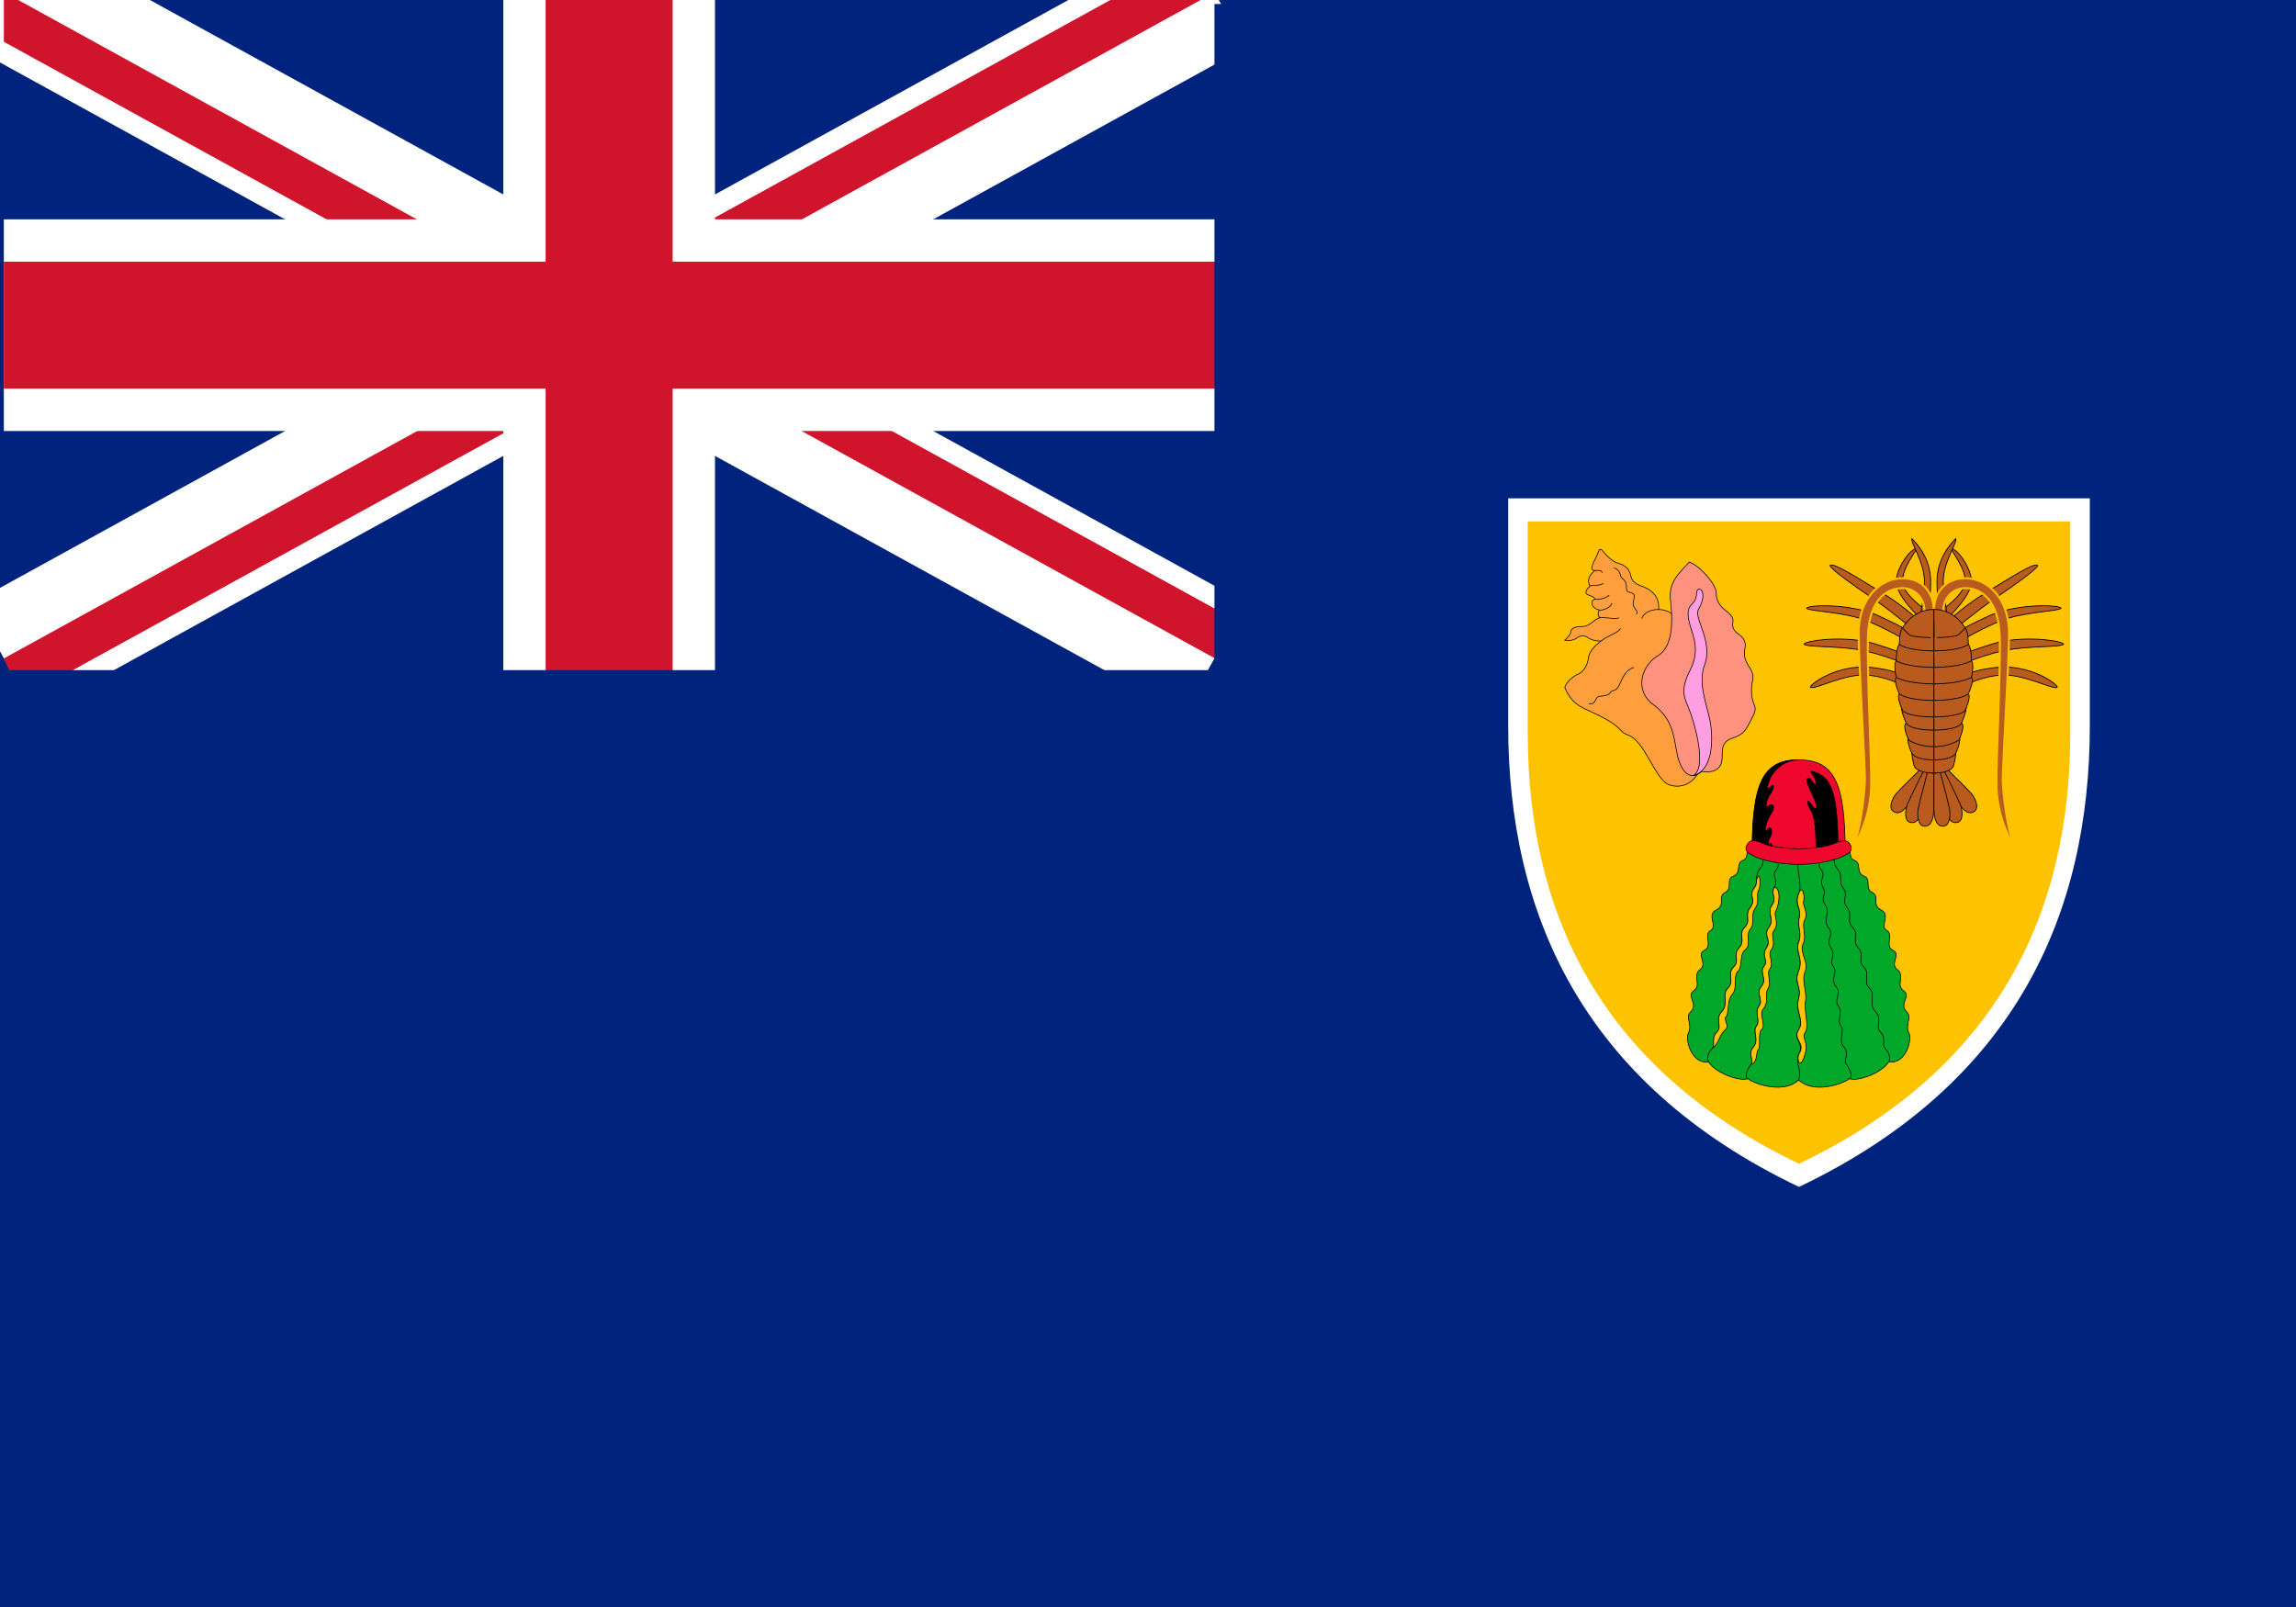 <?xml version="1.0" encoding="UTF-8" standalone="no"?>
<svg
   xmlns:dc="http://purl.org/dc/elements/1.1/"
   xmlns:cc="http://creativecommons.org/ns#"
   xmlns:rdf="http://www.w3.org/1999/02/22-rdf-syntax-ns#"
   xmlns:svg="http://www.w3.org/2000/svg"
   xmlns="http://www.w3.org/2000/svg"
   xmlns:sodipodi="http://sodipodi.sourceforge.net/DTD/sodipodi-0.dtd"
   xmlns:inkscape="http://www.inkscape.org/namespaces/inkscape"
   width="1000"
   height="700"
   viewBox="0 0 1200 600"
   version="1.1"
   id="svg37"
   sodipodi:docname="tc.svg"
   inkscape:version="0.92.3 (2405546, 2018-03-11)">
  <defs
     id="defs41" />
  <sodipodi:namedview
     pagecolor="#ffffff"
     bordercolor="#666666"
     borderopacity="1"
     objecttolerance="10"
     gridtolerance="10"
     guidetolerance="10"
     inkscape:pageopacity="0"
     inkscape:pageshadow="2"
     inkscape:window-width="2560"
     inkscape:window-height="1376"
     id="namedview39"
     showgrid="false"
     inkscape:zoom="0.953584"
     inkscape:cx="562.0678"
     inkscape:cy="432.26714"
     inkscape:window-x="0"
     inkscape:window-y="0"
     inkscape:window-maximized="1"
     inkscape:current-layer="svg37" />
  <clipPath
     id="c">
    <path
       d="M0,0V150H700V300H600zM600,0H300V350H0V300z"
       id="path2" />
  </clipPath>
  <rect
     width="1200"
     height="842.873"
     id="rect5"
     x="0"
     y="-122.066"
     style="fill:#00247d;stroke-width:1.185" />
  <path
     d="M 2.009,-124.127 634.737,224.072 m 0,-348.2 L 2.009,224.072"
     id="path7"
     inkscape:connector-curvature="0"
     style="stroke:#ffffff;stroke-width:66.38" />
  <path
     d="M 0,0 600,300 M 600,0 0,300"
     clip-path="url(#c)"
     id="path9"
     inkscape:connector-curvature="0"
     transform="matrix(1.055,0,0,1.161,2.009,-124.127)"
     style="stroke:#cf142b;stroke-width:40" />
  <path
     d="M 318.373,-124.127 V 282.106 M 2.009,49.973 H 740.192"
     id="path11"
     inkscape:connector-curvature="0"
     style="stroke:#ffffff;stroke-width:110.634" />
  <path
     d="M 318.373,-124.127 V 282.106 M 2.009,49.973 H 740.192"
     id="path13"
     inkscape:connector-curvature="0"
     style="stroke:#cf142b;stroke-width:66.38" />
  <path
     d="M 2.009,230.283 H 634.737 V -117.916 H 845.647 V 346.35 H 2.009 Z"
     id="path15"
     inkscape:connector-curvature="0"
     style="fill:#00247d;stroke-width:1.106" />
  <g
     transform="matrix(1.395,0,0,1.395,-315.233,-98.059)"
     id="g169">
    <path
       style="fill:#ffffff"
       inkscape:connector-curvature="0"
       d="m 1008.94,170.989 v 85.175 c 0,69.928 -27.467,133.94 -108.953,172.848 -81.488,-38.909 -108.956,-102.921 -108.956,-172.849 V 170.988 h 217.907 z"
       id="path17" />
    <path
       style="fill:#fdc300"
       inkscape:connector-curvature="0"
       d="m 1001.61,179.669 v 79.444 c 0,65.223 -25.619,124.928 -101.623,161.218 C 823.983,384.04 798.364,324.335 798.364,259.112 v -79.444 h 203.246 z"
       id="path19" />
    <g
       style="fill:#ff9e3d;stroke:#000000;stroke-width:0.26"
       id="g45">
      <path
         inkscape:connector-curvature="0"
         d="m 852.667,214.487 c -1.471,-1.103 -3.066,-1.778 -5.271,-1.839 0.487,-5.394 -3.433,-7.724 -6.254,-8.705 -2.817,-0.981 -3.8,-2.084 -4.287,-4.291 -0.492,-2.207 -1.962,-3.555 -4.537,-4.291 -2.575,-0.736 -4.783,-3.31 -5.762,-4.536 -0.979,-1.226 -1.35,-0.981 -2.083,1.103 -0.737,2.084 -3.679,6.007 -0.983,6.13 -1.958,1.593 -3.062,3.433 -1.837,5.884 -1.35,1.103 -2.329,2.697 -0.492,3.31 1.842,0.613 2.329,1.103 2.454,1.594 -1.654,0 -2.083,3.31 1.837,4.046 -0.858,0.122 -1.225,2.82 0.371,2.82 -2.208,0 -4.05,3.311 -6.866,3.311 -2.821,0 -4.291,0.613 -4.412,1.839 -0.125,1.226 -1.596,2.697 -2.329,3.31 2.083,0.245 3.429,0 4.533,-0.858 1.104,-0.858 2.941,-1.103 4.171,-0.123 1.225,0.981 3.8,1.471 5.025,1.226 -2.696,1.839 -4.658,4.291 -4.904,6.62 -0.246,2.33 -1.837,5.027 -3.679,5.762 -1.837,0.735 -4.287,2.697 -5.146,5.027 2.329,5.762 5.633,7.185 8.945,8.704 5.887,2.698 9.562,4.659 12.016,7.356 2.45,2.697 3.433,0.735 7.108,5.394 3.679,4.659 7.112,13.486 10.787,14.957 3.679,1.471 8.337,0.49 11.033,-4.169 2.7,-4.659 4.416,-51.736 -9.437,-59.583 z"
         id="path21" />
      <path
         style="fill:#ff927f"
         inkscape:connector-curvature="0"
         d="m 858.921,194.871 c -3.433,3.678 -7.85,7.356 -7.112,13.976 0.737,6.62 1.471,17.409 -4.658,21.087 -6.129,3.678 -9.07,12.996 -1.717,18.39 7.354,5.395 7.6,12.015 8.824,18.145 1.229,6.13 4.416,11.034 9.32,6.865 4.9,0.735 7.6,-1.226 7.6,-5.149 0,-3.923 0.246,-6.13 3.921,-7.356 3.679,-1.226 4.658,-2.452 6.375,-5.762 1.717,-3.31 2.696,-4.781 1.717,-6.743 -0.979,-1.961 -1.35,-6.007 -0.612,-8.95 0.737,-2.942 -0.979,-4.536 -1.962,-6.375 -0.979,-1.839 -1.346,-3.433 -0.858,-5.885 0.492,-2.452 -0.733,-4.046 -2.45,-5.272 -1.717,-1.226 -2.454,-2.452 -2.083,-4.414 0.367,-1.961 -1.229,-3.187 -3.066,-4.659 -1.837,-1.471 -3.187,-3.433 -3.187,-6.375 0,-2.943 -5.637,-9.808 -10.049,-11.525 z"
         id="path23" />
      <path
         style="fill:#ff9ee1"
         inkscape:connector-curvature="0"
         d="m 860.267,274.928 c 8.212,-2.084 7.479,-15.57 6.254,-21.209 -1.229,-5.64 -4.379,-13.717 -1.962,-20.106 3.433,-9.072 -4.171,-17.654 -2.208,-21.087 1.962,-3.433 1.717,-5.272 1.471,-6.375 -0.242,-1.103 -2.083,-1.961 -2.204,0.368 -0.125,2.329 -0.737,3.187 -2.208,4.659 -1.471,1.471 -1.104,4.659 0,8.214 1.104,3.555 3.433,8.95 -0.246,16.06 -3.675,7.111 -2.162,10.279 -0.733,13.609 2.204,5.149 7.479,23.049 1.837,25.868 z"
         id="path25" />
      <path
         inkscape:connector-curvature="0"
         d="m 823.49,198.059 c 0.921,0 2.7,-0.368 2.7,0.858"
         id="path27" />
      <path
         inkscape:connector-curvature="0"
         d="m 821.652,203.943 c 1.104,-0.797 3.066,0.123 5.025,-1.042"
         id="path29" />
      <path
         inkscape:connector-curvature="0"
         d="m 823.615,208.847 c 1.471,0 3.433,-0.061 5.271,-1.533"
         id="path31" />
      <path
         inkscape:connector-curvature="0"
         d="m 825.452,212.893 c 1.35,0 3.862,-0.858 4.475,-2.636"
         id="path33" />
      <path
         inkscape:connector-curvature="0"
         d="m 825.823,215.713 c 2.633,-0.123 6.129,0.858 6.616,-0.061"
         id="path35" />
      <path
         inkscape:connector-curvature="0"
         d="m 825.944,224.417 c 1.837,-1.716 6.191,-2.881 7.17,-4.659"
         id="path37" />
      <path
         inkscape:connector-curvature="0"
         d="m 830.602,197.078 c 3.062,0.981 1.796,2.876 3.308,4.046 2.7,2.084 0.246,4.414 2.454,5.027 2.204,0.613 2.167,0.985 1.592,3.433 -0.675,2.881 2.083,3.003 1.104,4.904"
         id="path39" />
      <path
         inkscape:connector-curvature="0"
         d="m 847.397,212.648 c -1.225,0 -4.841,0.123 -6.375,3.371"
         id="path41" />
      <path
         inkscape:connector-curvature="0"
         d="m 821.223,248.018 c 1.412,0.245 2.117,-0.558 2.512,-1.348 0.429,-0.858 0.612,-1.471 1.9,-1.533 1.287,-0.062 3.25,-0.429 3.679,-1.41 0.429,-0.98 1.962,-0.061 3.25,-2.636 1.287,-2.574 2.146,-5.639 5.575,-6.743"
         id="path43" />
    </g>
    <g
       style="stroke:#000000;stroke-width:0.26"
       id="g77">
      <g
         style="fill:#00a728"
         id="g59">
        <path
           inkscape:connector-curvature="0"
           d="m 918.475,301.589 c 1.387,2.016 -0.05,4.195 2.304,5.067 2.758,1.021 0.35,4.649 3.604,5.927 2.883,1.134 0.021,4.602 3.137,6.16 2.787,1.395 -0.467,4.649 3.254,6.509 3.716,1.859 -0.7,6.043 2.092,7.67 2.787,1.627 -0.929,5.811 2.325,7.438 3.254,1.627 -1.396,4.881 1.625,7.206 3.021,2.324 -0.696,5.811 2.325,7.903 3.021,2.092 -1.854,4.886 1.162,7.903 2.325,2.324 -0.837,4.601 0.929,8.135 1.162,2.324 -1.162,11.622 -7.67,10.692 -2.325,3.952 -11.387,7.438 -14.641,6.276 -3.254,2.324 -13.712,5.579 -19.061,0.465 -5.341,5.114 -15.803,1.859 -19.057,-0.465 -3.254,1.162 -12.316,-2.324 -14.641,-6.276 -6.508,0.93 -8.833,-8.368 -7.67,-10.692 1.767,-3.535 -1.396,-5.811 0.929,-8.135 3.016,-3.018 -1.858,-5.811 1.162,-7.903 3.021,-2.092 -0.696,-5.579 2.325,-7.903 3.021,-2.325 -1.629,-5.579 1.625,-7.206 3.254,-1.627 -0.462,-5.811 2.325,-7.438 2.791,-1.627 -1.625,-5.811 2.092,-7.67 3.721,-1.86 0.467,-5.114 3.254,-6.509 3.116,-1.558 0.254,-5.026 3.137,-6.16 3.254,-1.278 0.846,-4.906 3.604,-5.927 2.392,-0.885 0.867,-3.121 2.375,-5.163 6.92,2.723 28.344,4.676 37.156,0.096 z"
           id="path47" />
        <path
           inkscape:connector-curvature="0"
           d="m 887.544,302.239 c -2.558,2.557 0.467,4.416 -2.092,7.438 -2.558,3.022 -0.233,4.649 -2.325,7.438 -2.092,2.789 0.929,4.184 -1.396,7.206 -2.321,3.022 0.467,4.881 -2.092,7.438 -2.554,2.557 0.467,4.881 -2.092,7.671 -2.554,2.789 0.467,4.649 -2.092,7.205 -2.554,2.557 0.467,5.347 -2.092,7.903 -2.554,2.557 0.467,5.811 -2.325,8.833 -2.787,3.021 0.467,5.346 -1.858,7.67 -2.325,2.324 -0.233,4.649 -1.858,6.276 -1.629,1.627 -1.858,3.894 -1.162,4.881"
           id="path49" />
        <path
           inkscape:connector-curvature="0"
           d="m 892.423,303.169 c -2.321,3.022 1.162,4.416 -0.929,6.973 -2.092,2.557 0.929,3.487 -0.696,6.509 -1.625,3.022 1.162,3.719 -0.929,6.741 -2.092,3.022 1.162,5.346 -1.162,8.368 -2.325,3.022 1.162,4.649 -0.929,7.671 -2.092,3.021 0.929,4.649 -0.929,6.973 -1.862,2.324 1.392,4.649 -0.929,7.438 -2.325,2.79 0.929,4.881 -0.933,7.438 -1.858,2.557 0.7,5.346 -0.929,7.438 -1.625,2.092 1.162,5.114 -1.162,7.903 -2.325,2.789 0.467,4.649 -0.929,6.509 -1.396,1.859 -2.496,4.591 -1.162,5.346"
           id="path51" />
        <path
           inkscape:connector-curvature="0"
           d="m 899.86,305.958 c -1.158,4.86 1.629,9.18 0,13.23 -1.625,4.05 1.162,5.67 0.233,8.91 -0.929,3.24 1.162,5.67 -0.233,9.18 -1.392,3.51 1.862,6.21 0,10.8 -1.858,4.59 1.2,5.733 0,10.26 -1.392,5.266 2.325,8.055 0,11.774 -2.321,3.719 2.096,4.649 0.233,8.833 -1.858,4.184 1.162,5.811 -0.233,9.995"
           id="path53" />
        <path
           inkscape:connector-curvature="0"
           d="m 912.18,302.239 c 2.558,2.557 -0.467,4.416 2.092,7.438 2.558,3.022 0.233,4.649 2.325,7.438 2.092,2.789 -0.929,4.184 1.396,7.206 2.321,3.022 -0.467,4.881 2.092,7.438 2.554,2.557 -0.467,4.881 2.092,7.671 2.554,2.789 -0.467,4.649 2.092,7.205 2.554,2.557 -0.467,5.347 2.092,7.903 2.554,2.557 -0.467,5.811 2.325,8.833 2.787,3.021 -0.467,5.346 1.858,7.67 2.325,2.324 0.233,4.649 1.858,6.276 1.629,1.627 1.862,3.894 1.162,4.881"
           id="path55" />
        <path
           inkscape:connector-curvature="0"
           d="m 907.301,303.169 c 2.321,3.022 -1.162,4.416 0.929,6.973 2.092,2.557 -0.929,3.487 0.696,6.509 1.629,3.022 -1.162,3.719 0.929,6.741 2.092,3.022 -1.162,5.346 1.162,8.368 2.325,3.022 -1.162,4.649 0.929,7.671 2.092,3.021 -0.929,4.649 0.929,6.973 1.862,2.324 -1.392,4.649 0.933,7.438 2.321,2.79 -0.933,4.881 0.929,7.438 1.858,2.557 -0.7,5.346 0.929,7.438 1.625,2.092 -1.162,5.114 1.162,7.903 2.325,2.789 -0.467,4.649 0.929,6.509 1.396,1.859 2.5,4.591 1.162,5.346"
           id="path57" />
      </g>
      <g
         style="fill:#fcc300"
         id="g67">
        <path
           inkscape:connector-curvature="0"
           d="m 884.115,313.745 c 0.004,1.044 -0.021,2.083 -0.987,3.371 -2.092,2.789 0.929,4.184 -1.396,7.206 -2.321,3.022 0.467,4.881 -2.092,7.438 -2.554,2.557 0.467,4.881 -2.092,7.671 -2.554,2.789 0.467,4.649 -2.092,7.205 -2.554,2.557 0.467,5.347 -2.092,7.903 -2.554,2.557 0.467,5.811 -2.325,8.833 -2.787,3.021 0.467,5.346 -1.858,7.67 -2.325,2.324 -0.233,4.649 -1.858,6.276 2.787,-2.092 2.787,-5.346 4.879,-6.973 2.092,-1.628 -0.696,-3.952 0.467,-5.114 1.162,-1.162 0.233,-6.044 2.325,-8.368 2.092,-2.325 0.233,-6.973 2.092,-8.6 1.858,-1.627 0.462,-6.508 2.787,-8.135 2.325,-1.627 0,-5.579 1.858,-7.671 1.862,-2.092 0,-5.346 1.862,-7.903 1.858,-2.557 0.083,-4.878 1.392,-6.973 0.583,-0.93 0.583,-7.67 -0.871,-3.836 z"
           id="path61" />
        <path
           inkscape:connector-curvature="0"
           d="m 890.798,316.651 c -1.625,3.022 1.162,3.719 -0.929,6.741 -2.092,3.022 1.162,5.346 -1.162,8.368 -2.325,3.022 1.162,4.649 -0.929,7.671 -2.092,3.021 0.929,4.649 -0.929,6.973 -1.862,2.324 1.392,4.649 -0.929,7.438 -2.325,2.79 0.929,4.881 -0.933,7.438 -1.858,2.557 0.7,5.346 -0.929,7.438 -1.625,2.092 1.162,5.114 -1.162,7.903 -2.325,2.789 0.467,4.649 -0.929,6.509 2.792,-0.93 1.746,-4.765 2.792,-5.579 1.046,-0.814 -0.35,-6.16 1.275,-7.555 1.629,-1.395 -1.046,-5.697 0.467,-7.555 2.558,-3.138 0.35,-5.23 1.858,-7.67 1.512,-2.441 -0.575,-5.574 0.583,-7.206 1.975,-2.789 -0.875,-5.304 0.579,-7.322 2.092,-2.906 -0.404,-5.298 1.046,-7.206 2.208,-2.906 -0.233,-5.811 0.7,-7.322 0.929,-1.511 2.437,-8.019 -0.467,-9.065 z"
           id="path63" />
        <path
           inkscape:connector-curvature="0"
           d="m 899.86,319.188 c -1.625,4.05 1.162,5.67 0.233,8.91 -0.929,3.24 1.162,5.67 -0.233,9.18 -1.392,3.51 1.862,6.21 0,10.8 -1.858,4.59 1.2,5.733 0,10.26 -1.392,5.266 2.325,8.055 0,11.774 -2.321,3.719 2.662,4.95 0.233,8.833 -1.162,1.86 0.117,6.625 1.975,0.93 1.862,-5.695 -1.392,-6.392 0.233,-8.717 1.629,-2.325 -0.579,-8.484 0.117,-11.739 0.7,-3.254 -1.625,-7.671 -0.117,-11.157 1.512,-3.486 -2.325,-7.205 -0.812,-10.228 1.512,-3.021 -0.696,-6.741 0.696,-9.181 1.396,-2.441 -1.046,-5.695 -0.462,-7.09 0.579,-1.395 -0.583,-6.547 -1.862,-2.576 z"
           id="path65" />
      </g>
      <path
         style="fill:#ef072d"
         inkscape:connector-curvature="0"
         d="m 917.292,304.331 c 0,-26.266 -3.716,-35.331 -17.432,-35.331 -13.712,0 -17.428,9.065 -17.428,35.331 h 34.86 z"
         id="path69" />
      <path
         style="fill:#000000"
         inkscape:connector-curvature="0"
         d="m 882.432,304.331 c 0,-26.266 3.716,-35.331 17.428,-35.331 -6.275,0 -10.108,4.881 -11.153,8.135 -1.046,3.254 -0.467,3.022 0.929,1.743 1.396,-1.278 0.696,1.511 -0.462,3.022 -1.162,1.511 -2.325,5.811 -0.7,4.416 1.629,-1.395 2.904,0.233 1.162,2.673 -1.742,2.441 -3.254,8.135 -1.512,6.16 1.746,-1.976 2.092,1.278 1.05,2.906 -1.05,1.627 -0.933,3.021 0,2.324 0.929,-0.697 0.812,2.673 -0.117,3.951 h -6.625 z"
         id="path71" />
      <path
         style="fill:#000000"
         inkscape:connector-curvature="0"
         d="m 914.622,302.82 c 0,-20.571 -2.554,-26.731 -7.666,-28.823 -2.896,-1.186 -2.979,-0.93 -1.596,0.93 1.383,1.859 1.171,4.533 -0.108,2.673 -1.275,-1.859 -1.7,-2.208 -2.233,-1.394 -0.533,0.813 1.487,4.649 2.979,8.135 1.2,2.804 0.425,4.184 -1.383,1.394 -1.808,-2.789 -1.808,-0.263 -0.221,2.092 2.037,3.022 1.975,12.203 1.975,16.038 l 8.254,-1.046 z"
         id="path73" />
      <path
         style="fill:#ef072d"
         inkscape:connector-curvature="0"
         d="m 899.86,308.166 c 5.462,0 11.441,-0.973 15.457,-2.533 4.766,-1.851 5.021,-3.476 3.371,-5.552 -1.162,-1.461 -3.721,-0.584 -6.158,0.487 -2.442,1.071 -9.183,1.753 -12.67,1.753 -3.483,0 -10.224,-0.682 -12.666,-1.753 -2.437,-1.071 -4.996,-1.948 -6.158,-0.487 -1.65,2.076 -1.396,3.702 3.371,5.552 4.012,1.56 9.995,2.533 15.453,2.533 z"
         id="path75" />
    </g>
    <g
       style="fill:#b95a1e;stroke:#000000;stroke-width:0.298"
       id="g167">
      <g
         id="g91">
        <path
           inkscape:connector-curvature="0"
           d="m 952.855,273.393 c 0,0 3.578,6.176 6.202,10.679 2.624,4.502 4.75,5.527 6.65,4.192 1.9,-1.336 0.287,-5.005 -1.235,-6.746 -1.522,-1.742 -9.892,-9.912 -9.892,-9.912 l -1.724,1.787 z"
           id="path79" />
        <path
           inkscape:connector-curvature="0"
           d="m 952.005,273.868 c 0,0 1.418,7.082 2.466,12.249 1.048,5.167 2.728,6.882 4.942,6.292 2.214,-0.591 1.855,-4.617 0.971,-6.794 -0.884,-2.178 -6.188,-12.825 -6.188,-12.825 l -2.191,1.078 z"
           id="path81" />
        <path
           inkscape:connector-curvature="0"
           d="m 950.499,274.091 c 0,0 -0.008,7.238 0,12.522 0.008,5.284 1.313,7.329 3.595,7.237 2.282,-0.093 2.723,-4.11 2.288,-6.433 -0.436,-2.324 -3.527,-13.901 -3.527,-13.901 l -2.355,0.574 z"
           id="path83" />
        <path
           inkscape:connector-curvature="0"
           d="m 948.148,273.393 c 0,0 -3.578,6.176 -6.202,10.679 -2.624,4.502 -4.75,5.527 -6.65,4.192 -1.9,-1.336 -0.287,-5.005 1.235,-6.746 1.522,-1.742 9.892,-9.912 9.892,-9.912 l 1.724,1.787 z"
           id="path85" />
        <path
           inkscape:connector-curvature="0"
           d="m 948.999,273.868 c 0,0 -1.418,7.082 -2.466,12.249 -1.048,5.167 -2.728,6.882 -4.942,6.292 -2.214,-0.591 -1.855,-4.617 -0.971,-6.794 0.884,-2.178 6.188,-12.825 6.188,-12.825 l 2.191,1.078 z"
           id="path87" />
        <path
           inkscape:connector-curvature="0"
           d="m 950.504,274.091 c 0,0 0.008,7.238 0,12.522 -0.008,5.284 -1.313,7.329 -3.595,7.237 -2.282,-0.093 -2.723,-4.11 -2.288,-6.433 0.436,-2.324 3.527,-13.901 3.527,-13.901 l 2.355,0.574 z"
           id="path89" />
      </g>
      <g
         id="g117">
        <path
           inkscape:connector-curvature="0"
           d="m 954.464,218.4 c 0,0 5.827,-6.189 16.023,-12.377 10.196,-6.189 17.573,-10.949 18.936,-9.902 0,1.238 -8.74,7.427 -16.023,12.377 -7.283,4.951 -16.023,12.377 -16.023,12.377 l -2.913,-2.475 z"
           id="path93" />
        <path
           inkscape:connector-curvature="0"
           d="m 955.14,223.351 c 0,0 5.759,-3.635 16.804,-8.664 10.872,-4.466 26.219,-3.713 26.219,-2.475 -1.456,1.238 -14.566,1.238 -23.306,4.951 -8.343,3.544 -16.804,8.664 -16.804,8.664 l -2.913,-2.475 z"
           id="path95" />
        <path
           inkscape:connector-curvature="0"
           d="m 955.202,231.877 c 0,0 5.071,-2.45 16.804,-6.189 11.652,-3.713 27.122,-1.238 27.122,0 -1.456,1.238 -14.013,0.485 -22.753,2.476 -9.044,1.939 -18.26,6.189 -18.26,6.189 l -2.913,-2.475 z"
           id="path97" />
        <path
           inkscape:connector-curvature="0"
           d="m 955.756,240.535 c 0,0 5.844,-4.959 18.292,-6.189 12.524,-1.238 22.721,6.189 22.721,7.426 -1.456,1.238 -13.11,-5.448 -21.85,-4.491 -9.259,0.954 -16.25,5.729 -16.25,5.729 l -2.913,-2.475 z"
           id="path99" />
        <path
           inkscape:connector-curvature="0"
           d="m 952.855,213.304 c 0,0 9.39,-6.189 9.39,-11.14 0,-4.951 -4.14,-9.902 -5.313,-12.377 2.348,0 7.661,7.426 7.661,12.377 0,5.411 -8.824,13.615 -8.824,13.615 l -2.913,-2.475 z"
           id="path101" />
        <path
           inkscape:connector-curvature="0"
           d="m 952.855,213.304 c 0,0 -1.174,-3.713 -1.174,-11.14 0,-8.664 5.18,-14.175 7.042,-16.091 0.485,1.916 -4.695,8.664 -4.695,16.091 0,5.411 1.74,13.615 1.74,13.615 l -2.913,-2.475 z"
           id="path103" />
        <path
           inkscape:connector-curvature="0"
           d="m 946.539,218.4 c 0,0 -5.827,-6.189 -16.023,-12.377 -10.196,-6.189 -17.573,-10.949 -18.936,-9.902 0,1.238 8.74,7.427 16.023,12.377 7.283,4.951 16.023,12.377 16.023,12.377 l 2.913,-2.475 z"
           id="path105" />
        <path
           inkscape:connector-curvature="0"
           d="m 945.863,223.351 c 0,0 -5.759,-3.635 -16.804,-8.664 -10.872,-4.466 -26.219,-3.713 -26.219,-2.475 1.456,1.238 14.566,1.238 23.306,4.951 8.343,3.544 16.804,8.664 16.804,8.664 l 2.913,-2.475 z"
           id="path107" />
        <path
           inkscape:connector-curvature="0"
           d="m 945.801,231.877 c 0,0 -5.071,-2.45 -16.804,-6.189 -11.652,-3.713 -27.122,-1.238 -27.122,0 1.456,1.238 14.013,0.485 22.753,2.476 9.044,1.939 18.26,6.189 18.26,6.189 l 2.913,-2.475 z"
           id="path109" />
        <path
           inkscape:connector-curvature="0"
           d="m 945.247,240.535 c 0,0 -5.844,-4.959 -18.292,-6.189 -12.524,-1.238 -22.721,6.189 -22.721,7.426 1.456,1.238 13.11,-5.448 21.85,-4.491 9.259,0.954 16.25,5.729 16.25,5.729 l 2.913,-2.475 z"
           id="path111" />
        <path
           inkscape:connector-curvature="0"
           d="m 948.148,213.304 c 0,0 -9.39,-6.189 -9.39,-11.14 0,-4.951 4.14,-9.902 5.313,-12.377 -2.348,0 -7.661,7.426 -7.661,12.377 0,5.411 8.824,13.615 8.824,13.615 l 2.913,-2.475 z"
           id="path113" />
        <path
           inkscape:connector-curvature="0"
           d="m 948.148,213.304 c 0,0 1.174,-3.713 1.174,-11.14 0,-8.664 -5.18,-14.175 -7.042,-16.091 -0.485,1.916 4.695,8.664 4.695,16.091 0,5.411 -1.74,13.615 -1.74,13.615 l 2.913,-2.475 z"
           id="path115" />
      </g>
      <g
         style="stroke:#fdc301;stroke-width:0.75"
         id="g123">
        <path
           inkscape:connector-curvature="0"
           d="m 981.025,302.422 c -3.648,-8.546 -4.695,-23.517 -4.695,-25.993 0,-6.971 2.183,-40.878 2.347,-54.461 0.165,-13.583 -8.216,-21.042 -16.432,-21.042 -7.042,0 -11.737,4.951 -11.737,12.377 h 3.521 c 0,-4.951 3.521,-8.664 8.216,-8.664 7.042,0 12.455,5.85 12.911,17.328 0.504,13.266 -1.412,47.713 -1.174,56.937 0.238,9.224 3.394,17.447 7.042,23.517 z"
           id="path119" />
        <path
           inkscape:connector-curvature="0"
           d="m 919.979,302.422 c 3.648,-8.546 4.695,-23.517 4.695,-25.993 0,-6.971 -2.183,-40.878 -2.347,-54.461 -0.165,-13.583 8.216,-21.042 16.432,-21.042 7.042,0 11.737,4.951 11.737,12.377 h -3.521 c 0,-4.951 -3.521,-8.664 -8.216,-8.664 -7.042,0 -12.455,5.85 -12.911,17.328 -0.504,13.266 1.412,47.713 1.174,56.937 -0.238,9.224 -3.394,17.447 -7.042,23.517 z"
           id="path121" />
      </g>
      <g
         id="g165">
        <path
           inkscape:connector-curvature="0"
           d="m 950.507,273.954 c 6.56,-0.097 7.284,-2.475 7.284,-2.475 0,0 1.457,-4.951 0.728,-6.189 -0.728,-1.238 -8.012,-1.238 -8.012,-1.238 z"
           id="path125" />
        <path
           inkscape:connector-curvature="0"
           d="m 950.507,269.003 c 7.042,0 8.216,-2.475 8.216,-2.475 0,0 2.347,-4.951 1.174,-6.189 -1.174,-1.238 -9.39,-1.238 -9.39,-1.238 z"
           id="path127" />
        <path
           inkscape:connector-curvature="0"
           d="m 950.507,264.052 c 5.869,0 9.39,-2.475 9.39,-2.475 0,0 2.347,-4.951 1.174,-6.189 -1.174,-1.238 -10.564,-1.238 -10.564,-1.238 v 9.902 z"
           id="path129" />
        <path
           inkscape:connector-curvature="0"
           d="m 950.507,257.863 c 10.572,-0.097 10.564,-3.179 10.564,-3.179 0,0 2.347,-4.951 1.174,-6.189 -1.174,-1.238 -11.737,-0.534 -11.737,-0.534 v 9.902 z"
           id="path131" />
        <path
           inkscape:connector-curvature="0"
           d="m 950.507,252.912 c 10.572,-0.097 11.737,-2.475 11.737,-2.475 0,0 2.347,-4.951 1.174,-6.189 -1.174,-1.238 -12.911,-1.238 -12.911,-1.238 v 9.902 z"
           id="path133" />
        <path
           inkscape:connector-curvature="0"
           d="m 950.507,246.724 c 10.572,-0.097 12.911,-2.475 12.911,-2.475 0,0 2.347,-4.951 1.174,-6.189 -1.174,-1.238 -14.085,-1.238 -14.085,-1.238 v 9.902 z"
           id="path135" />
        <path
           inkscape:connector-curvature="0"
           d="m 950.507,240.535 c 10.572,-0.097 14.085,-2.475 14.085,-2.475 0,0 1.174,-4.951 0,-6.189 -1.174,-1.238 -14.085,-1.238 -14.085,-1.238 z"
           id="path137" />
        <path
           inkscape:connector-curvature="0"
           d="m 950.507,234.346 c 10.572,-0.097 14.085,-2.475 14.085,-2.475 0,0 0,-4.951 -1.174,-6.189 -1.174,-1.238 -12.911,-1.238 -12.911,-1.238 v 9.902 z"
           id="path139" />
        <path
           inkscape:connector-curvature="0"
           d="m 950.507,228.157 c 10.572,-0.097 12.911,-2.475 12.911,-2.475 0,0 0,-4.951 -1.174,-6.189 -1.174,-1.238 -11.737,-1.238 -11.737,-1.238 v 9.902 z"
           id="path141" />
        <path
           inkscape:connector-curvature="0"
           d="m 950.507,212.631 c 8.224,0.01 11.777,7.153 11.757,7.008 l -2.367,2.33 c -1.258,1.238 -9.39,1.238 -9.289,1.231 l -0.101,-10.569 z"
           id="path143" />
        <path
           inkscape:connector-curvature="0"
           d="m 950.496,273.954 c -6.56,-0.097 -7.284,-2.475 -7.284,-2.475 0,0 -1.457,-4.951 -0.728,-6.189 0.728,-1.238 8.012,-1.238 8.012,-1.238 z"
           id="path145" />
        <path
           inkscape:connector-curvature="0"
           d="m 950.496,269.003 c -7.042,0 -8.216,-2.475 -8.216,-2.475 0,0 -2.347,-4.951 -1.174,-6.189 1.174,-1.238 9.39,-1.238 9.39,-1.238 z"
           id="path147" />
        <path
           inkscape:connector-curvature="0"
           d="m 950.496,264.052 c -5.869,0 -9.39,-2.475 -9.39,-2.475 0,0 -2.347,-4.951 -1.174,-6.189 1.174,-1.238 10.564,-1.238 10.564,-1.238 v 9.902 z"
           id="path149" />
        <path
           inkscape:connector-curvature="0"
           d="m 950.496,257.863 c -10.572,-0.097 -10.564,-3.179 -10.564,-3.179 0,0 -2.347,-4.951 -1.174,-6.189 1.174,-1.238 11.737,-0.534 11.737,-0.534 v 9.902 z"
           id="path151" />
        <path
           inkscape:connector-curvature="0"
           d="m 950.496,252.912 c -10.572,-0.097 -11.737,-2.475 -11.737,-2.475 0,0 -2.347,-4.951 -1.174,-6.189 1.174,-1.238 12.911,-1.238 12.911,-1.238 v 9.902 z"
           id="path153" />
        <path
           inkscape:connector-curvature="0"
           d="m 950.496,246.724 c -10.572,-0.097 -12.911,-2.475 -12.911,-2.475 0,0 -2.347,-4.951 -1.174,-6.189 1.174,-1.238 14.085,-1.238 14.085,-1.238 v 9.902 z"
           id="path155" />
        <path
           inkscape:connector-curvature="0"
           d="m 950.496,240.535 c -10.572,-0.097 -14.085,-2.475 -14.085,-2.475 0,0 -1.174,-4.951 0,-6.189 1.174,-1.238 14.085,-1.238 14.085,-1.238 z"
           id="path157" />
        <path
           inkscape:connector-curvature="0"
           d="m 950.496,234.346 c -10.572,-0.097 -14.085,-2.475 -14.085,-2.475 0,0 0,-4.951 1.174,-6.189 1.174,-1.238 12.911,-1.238 12.911,-1.238 v 9.902 z"
           id="path159" />
        <path
           inkscape:connector-curvature="0"
           d="m 950.496,228.157 c -10.572,-0.097 -12.911,-2.475 -12.911,-2.475 0,0 0,-4.951 1.174,-6.189 1.174,-1.238 11.737,-1.238 11.737,-1.238 v 9.902 z"
           id="path161" />
        <path
           inkscape:connector-curvature="0"
           d="m 950.496,212.631 c -8.224,0.01 -11.777,7.153 -11.757,7.008 l 2.367,2.33 c 1.258,1.238 9.39,1.238 9.289,1.231 l 0.101,-10.569 z"
           id="path163" />
      </g>
    </g>
  </g>
</svg>
